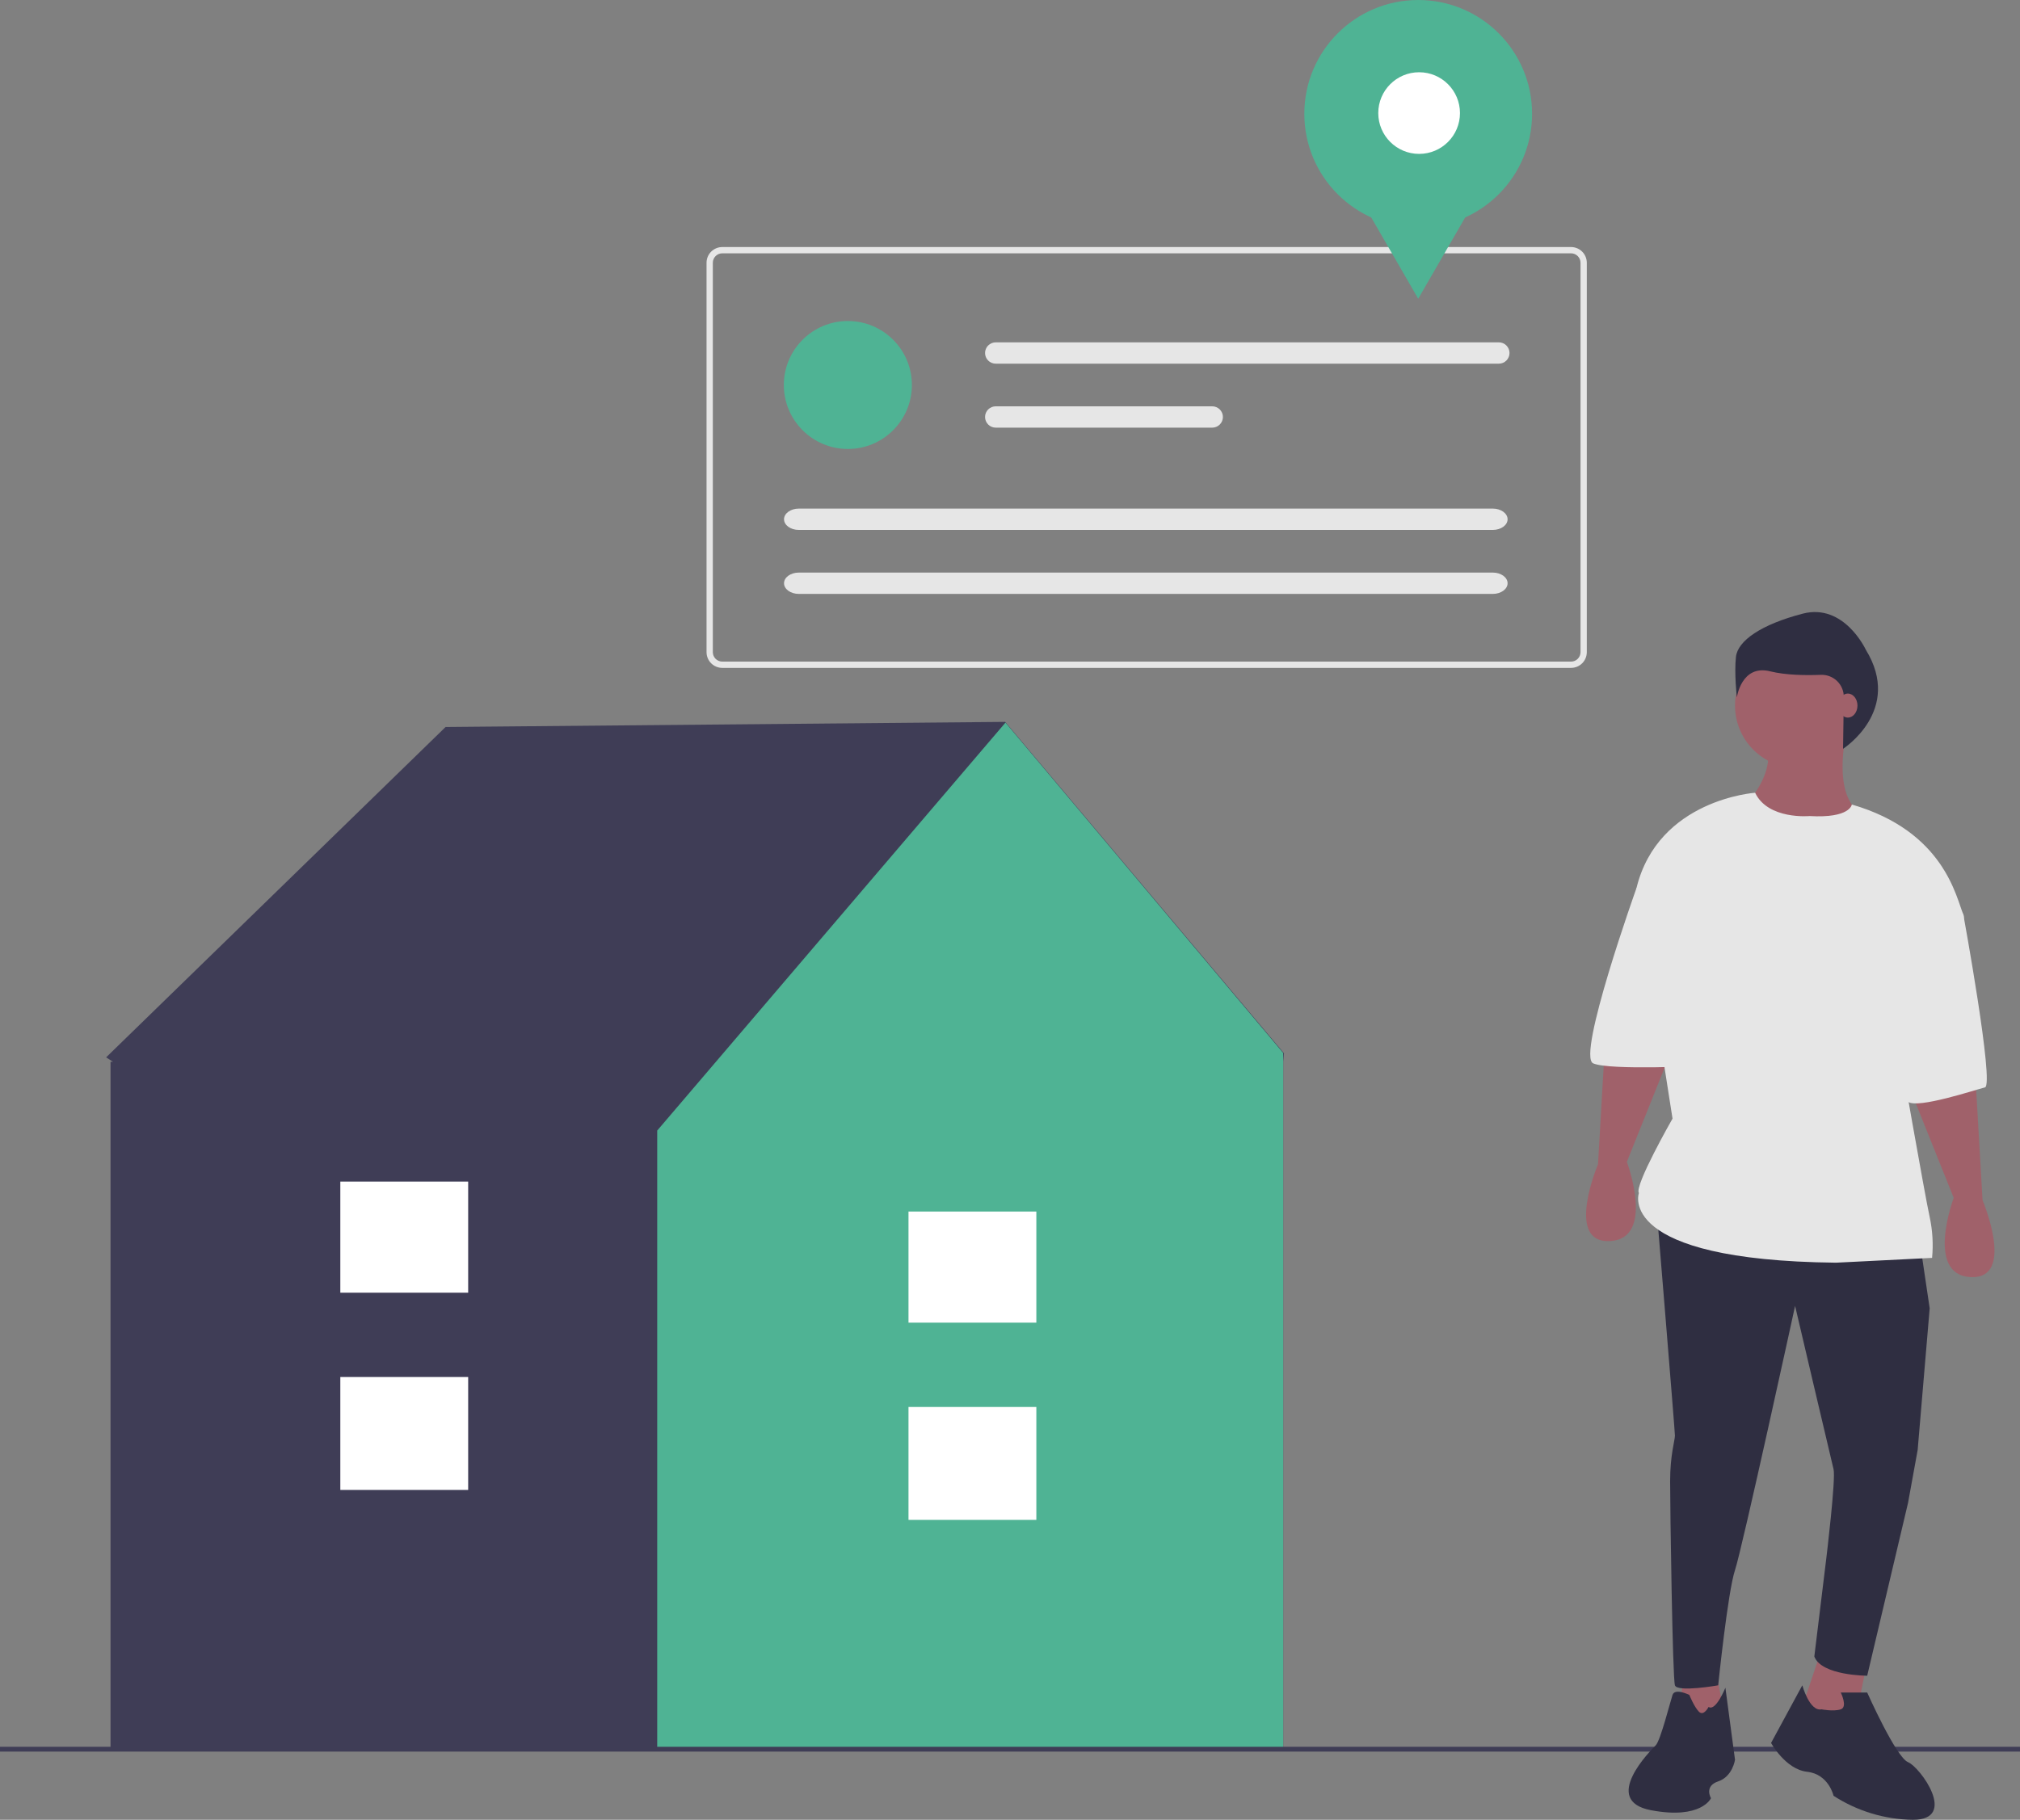 <svg width="364" height="328" viewBox="0 0 364 328" fill="none" xmlns="http://www.w3.org/2000/svg">
<rect x="0" y="0" width="364" height="328" fill="#808080" stroke="none"/>
<path d="M231.371 189.84L181.134 130.112L80.294 131.033L19.123 190.579L20.359 191.373H19.918V315.229H231.235V191.373L231.371 189.84Z" fill="#3F3D56"/>
<path d="M181.186 130.239L118.427 203.774V315.229H231.235V189.785L181.186 130.239Z" fill="#4FB394"/>
<path d="M186.747 253.593H163.709V273.944H186.747V253.593Z" fill="white"/>
<path d="M186.747 218.367H163.709V238.395H186.747V218.367Z" fill="white"/>
<path d="M84.363 248.192H61.325V268.543H84.363V248.192Z" fill="white"/>
<path d="M84.363 212.967H61.325V232.995H84.363V212.967Z" fill="white"/>
<path d="M364 314.842H0V315.708H364V314.842Z" fill="#3F3D56"/>
<path d="M309.181 301.165L310.914 309.822L302.252 311.553L303.551 300.733L309.181 301.165Z" fill="#A0616A"/>
<path d="M336.465 299.434L334.3 310.254H323.906L328.237 297.27L336.465 299.434Z" fill="#A0616A"/>
<path d="M345.992 224.124L347.725 235.81L345.559 261.346L343.827 270.868L336.465 302.031C336.465 302.031 328.236 302.031 326.937 298.569L329.102 280.823C329.102 280.823 330.835 266.54 330.402 264.809C329.969 263.078 323.472 235.378 323.472 235.378C323.472 235.378 313.945 279.092 312.646 282.987C311.346 286.883 309.614 303.762 309.614 303.762C309.614 303.762 302.252 305.061 301.819 303.762C301.386 302.464 300.953 271.734 300.953 266.973C300.953 262.212 301.819 259.615 301.819 258.75C301.819 257.884 298.407 216.562 298.407 216.562L345.992 224.124Z" fill="#2F2E41"/>
<path d="M328.236 308.09C328.236 308.09 330.402 308.523 331.701 308.09C333 307.658 331.701 305.061 331.701 305.061H336.465C336.465 305.061 341.662 316.747 343.827 317.612C345.992 318.478 352.922 328 344.693 328C339.616 327.935 334.661 326.434 330.402 323.672C330.402 323.672 329.536 319.776 325.638 319.344C321.74 318.911 319.142 314.15 319.142 314.15L324.772 303.762C324.772 303.762 326.071 308.523 328.236 308.09Z" fill="#2F2E41"/>
<path d="M307.882 307.658C307.882 307.658 307.016 309.389 306.149 308.523C305.283 307.658 304.417 305.494 304.417 305.494C304.417 305.494 301.819 304.195 301.386 305.494C300.953 306.792 299.22 313.717 298.354 314.583C297.488 315.448 288.393 324.537 297.488 326.269C306.582 328 308.315 324.105 308.315 324.105C308.315 324.105 307.016 321.941 309.614 321.075C312.212 320.209 312.646 317.18 312.646 317.18L310.913 304.195C310.913 304.195 309.181 308.523 307.882 307.658Z" fill="#2F2E41"/>
<path d="M355.953 193.828L357.252 216.334C357.252 216.334 363.315 230.617 355.087 230.184C346.859 229.751 352.055 215.901 352.055 215.901L343.999 195.815L355.953 193.828Z" fill="#A0616A"/>
<path d="M289.26 187.335L287.96 209.842C287.96 209.842 281.897 224.125 290.126 223.692C298.354 223.259 293.157 209.409 293.157 209.409L301.213 189.322L289.26 187.335Z" fill="#A0616A"/>
<path d="M323.906 138.427C330.124 138.427 335.165 133.389 335.165 127.174C335.165 120.959 330.124 115.921 323.906 115.921C317.687 115.921 312.646 120.959 312.646 127.174C312.646 133.389 317.687 138.427 323.906 138.427Z" fill="#A0616A"/>
<path d="M332.784 131.719C332.784 131.719 329.752 143.838 335.815 146.867C341.878 149.897 316.76 154.225 315.027 146.867L315.894 143.405C315.894 143.405 319.358 139.077 318.492 135.181L332.784 131.719Z" fill="#A0616A"/>
<path d="M326.071 147.084C326.071 147.084 318.598 147.781 316.271 142.888C316.271 142.888 298.787 144.054 294.89 160.068L301.386 201.618C301.386 201.618 294.456 213.737 295.323 215.035C295.323 215.035 290.992 227.154 330.835 227.587L348.158 226.721C348.392 224.261 348.246 221.779 347.725 219.364C346.859 215.468 342.095 188.201 342.095 188.201C342.095 188.201 355.087 167.859 353.788 164.829C352.489 161.799 350.408 149.853 333.692 145.006C333.692 145.006 333.433 147.516 326.071 147.084Z" fill="#E6E6E6"/>
<path d="M348.158 157.471L353.788 164.829C353.788 164.829 359.418 195.559 357.685 195.992C355.953 196.424 345.559 199.887 343.827 198.589C342.095 197.29 334.299 171.754 334.299 171.754L348.158 157.471Z" fill="#E6E6E6"/>
<path d="M302.252 155.307L294.889 160.068C294.889 160.068 284.063 190.365 287.094 191.664C290.126 192.962 307.016 192.096 307.016 192.096L302.252 155.307Z" fill="#E6E6E6"/>
<path d="M336.213 117.103C336.213 117.103 332.313 108.658 324.838 110.607C317.363 112.556 313.138 115.479 312.813 118.403C312.488 121.326 312.975 125.711 312.975 125.711C312.975 125.711 313.788 119.702 318.988 121.001C321.754 121.692 325.347 121.74 328.105 121.633C328.646 121.611 329.185 121.699 329.691 121.893C330.196 122.086 330.657 122.38 331.045 122.757C331.433 123.134 331.74 123.586 331.947 124.085C332.154 124.585 332.257 125.122 332.25 125.662L332.114 134.965C332.114 134.965 342.94 128.04 336.213 117.103Z" fill="#2F2E41"/>
<path d="M283.106 120.379H130.15C129.399 120.378 128.679 120.079 128.148 119.549C127.617 119.018 127.318 118.298 127.317 117.548V47.358C127.318 46.607 127.617 45.888 128.148 45.357C128.679 44.826 129.399 44.528 130.15 44.527H283.106C283.857 44.528 284.577 44.826 285.108 45.357C285.639 45.888 285.937 46.607 285.938 47.358V117.548C285.937 118.298 285.639 119.018 285.108 119.549C284.577 120.079 283.857 120.378 283.106 120.379ZM130.15 45.659C129.699 45.66 129.267 45.839 128.949 46.157C128.63 46.476 128.451 46.907 128.45 47.358V117.548C128.451 117.998 128.63 118.43 128.949 118.748C129.267 119.067 129.699 119.246 130.15 119.246H283.106C283.556 119.246 283.988 119.067 284.307 118.748C284.625 118.43 284.805 117.998 284.805 117.548V47.358C284.805 46.907 284.625 46.476 284.307 46.157C283.988 45.839 283.556 45.66 283.106 45.659H130.15Z" fill="#E6E6E6"/>
<path d="M152.783 80.923C159.155 80.923 164.321 75.76 164.321 69.391C164.321 63.023 159.155 57.86 152.783 57.86C146.411 57.86 141.245 63.023 141.245 69.391C141.245 75.76 146.411 80.923 152.783 80.923Z" fill="#4FB394"/>
<path d="M179.431 61.704C179.178 61.704 178.927 61.753 178.694 61.85C178.46 61.946 178.248 62.087 178.069 62.266C177.89 62.444 177.748 62.657 177.651 62.89C177.554 63.123 177.505 63.373 177.505 63.626C177.505 63.879 177.554 64.129 177.651 64.362C177.748 64.596 177.89 64.808 178.069 64.986C178.248 65.165 178.46 65.306 178.694 65.402C178.927 65.499 179.178 65.548 179.431 65.548H270.088C270.598 65.548 271.087 65.345 271.447 64.985C271.808 64.624 272.011 64.136 272.011 63.626C272.011 63.116 271.808 62.627 271.447 62.267C271.087 61.907 270.598 61.704 270.088 61.704H179.431Z" fill="#E6E6E6"/>
<path d="M179.431 73.235C179.178 73.235 178.927 73.284 178.694 73.381C178.46 73.477 178.248 73.619 178.069 73.797C177.89 73.976 177.748 74.188 177.651 74.421C177.554 74.654 177.505 74.904 177.505 75.157C177.505 75.41 177.554 75.66 177.651 75.893C177.748 76.127 177.89 76.339 178.069 76.517C178.248 76.696 178.46 76.837 178.694 76.933C178.927 77.03 179.178 77.079 179.431 77.079H218.441C218.693 77.079 218.944 77.03 219.177 76.933C219.411 76.837 219.623 76.696 219.802 76.517C219.981 76.339 220.123 76.127 220.22 75.893C220.317 75.66 220.366 75.41 220.366 75.157C220.366 74.904 220.317 74.654 220.22 74.421C220.123 74.188 219.981 73.976 219.802 73.797C219.623 73.619 219.411 73.477 219.177 73.381C218.944 73.284 218.693 73.235 218.441 73.235H179.431Z" fill="#E6E6E6"/>
<path d="M143.933 91.67C142.47 91.67 141.28 92.533 141.28 93.592C141.28 94.652 142.47 95.514 143.933 95.514H269.012C270.474 95.514 271.665 94.652 271.665 93.592C271.665 92.533 270.474 91.67 269.012 91.67H143.933Z" fill="#E6E6E6"/>
<path d="M143.933 103.202C142.47 103.202 141.28 104.064 141.28 105.123C141.28 106.183 142.47 107.045 143.933 107.045H269.012C270.474 107.045 271.665 106.183 271.665 105.123C271.665 104.064 270.474 103.202 269.012 103.202H143.933Z" fill="#E6E6E6"/>
<path d="M255.558 41.015C266.891 41.015 276.078 31.834 276.078 20.508C276.078 9.182 266.891 0 255.558 0C244.225 0 235.038 9.182 235.038 20.508C235.038 31.834 244.225 41.015 255.558 41.015Z" fill="#4FB394"/>
<path d="M255.558 53.846L249.141 42.739L242.725 31.633H255.558H268.39L261.974 42.739L255.558 53.846Z" fill="#4FB394"/>
<path d="M255.723 27.738C259.789 27.738 263.085 24.443 263.085 20.38C263.085 16.316 259.789 13.022 255.723 13.022C251.657 13.022 248.361 16.316 248.361 20.38C248.361 24.443 251.657 27.738 255.723 27.738Z" fill="white"/>
<path d="M332.98 129.338C333.936 129.338 334.712 128.369 334.712 127.174C334.712 125.979 333.936 125.01 332.98 125.01C332.023 125.01 331.247 125.979 331.247 127.174C331.247 128.369 332.023 129.338 332.98 129.338Z" fill="#A0616A"/>
</svg>
